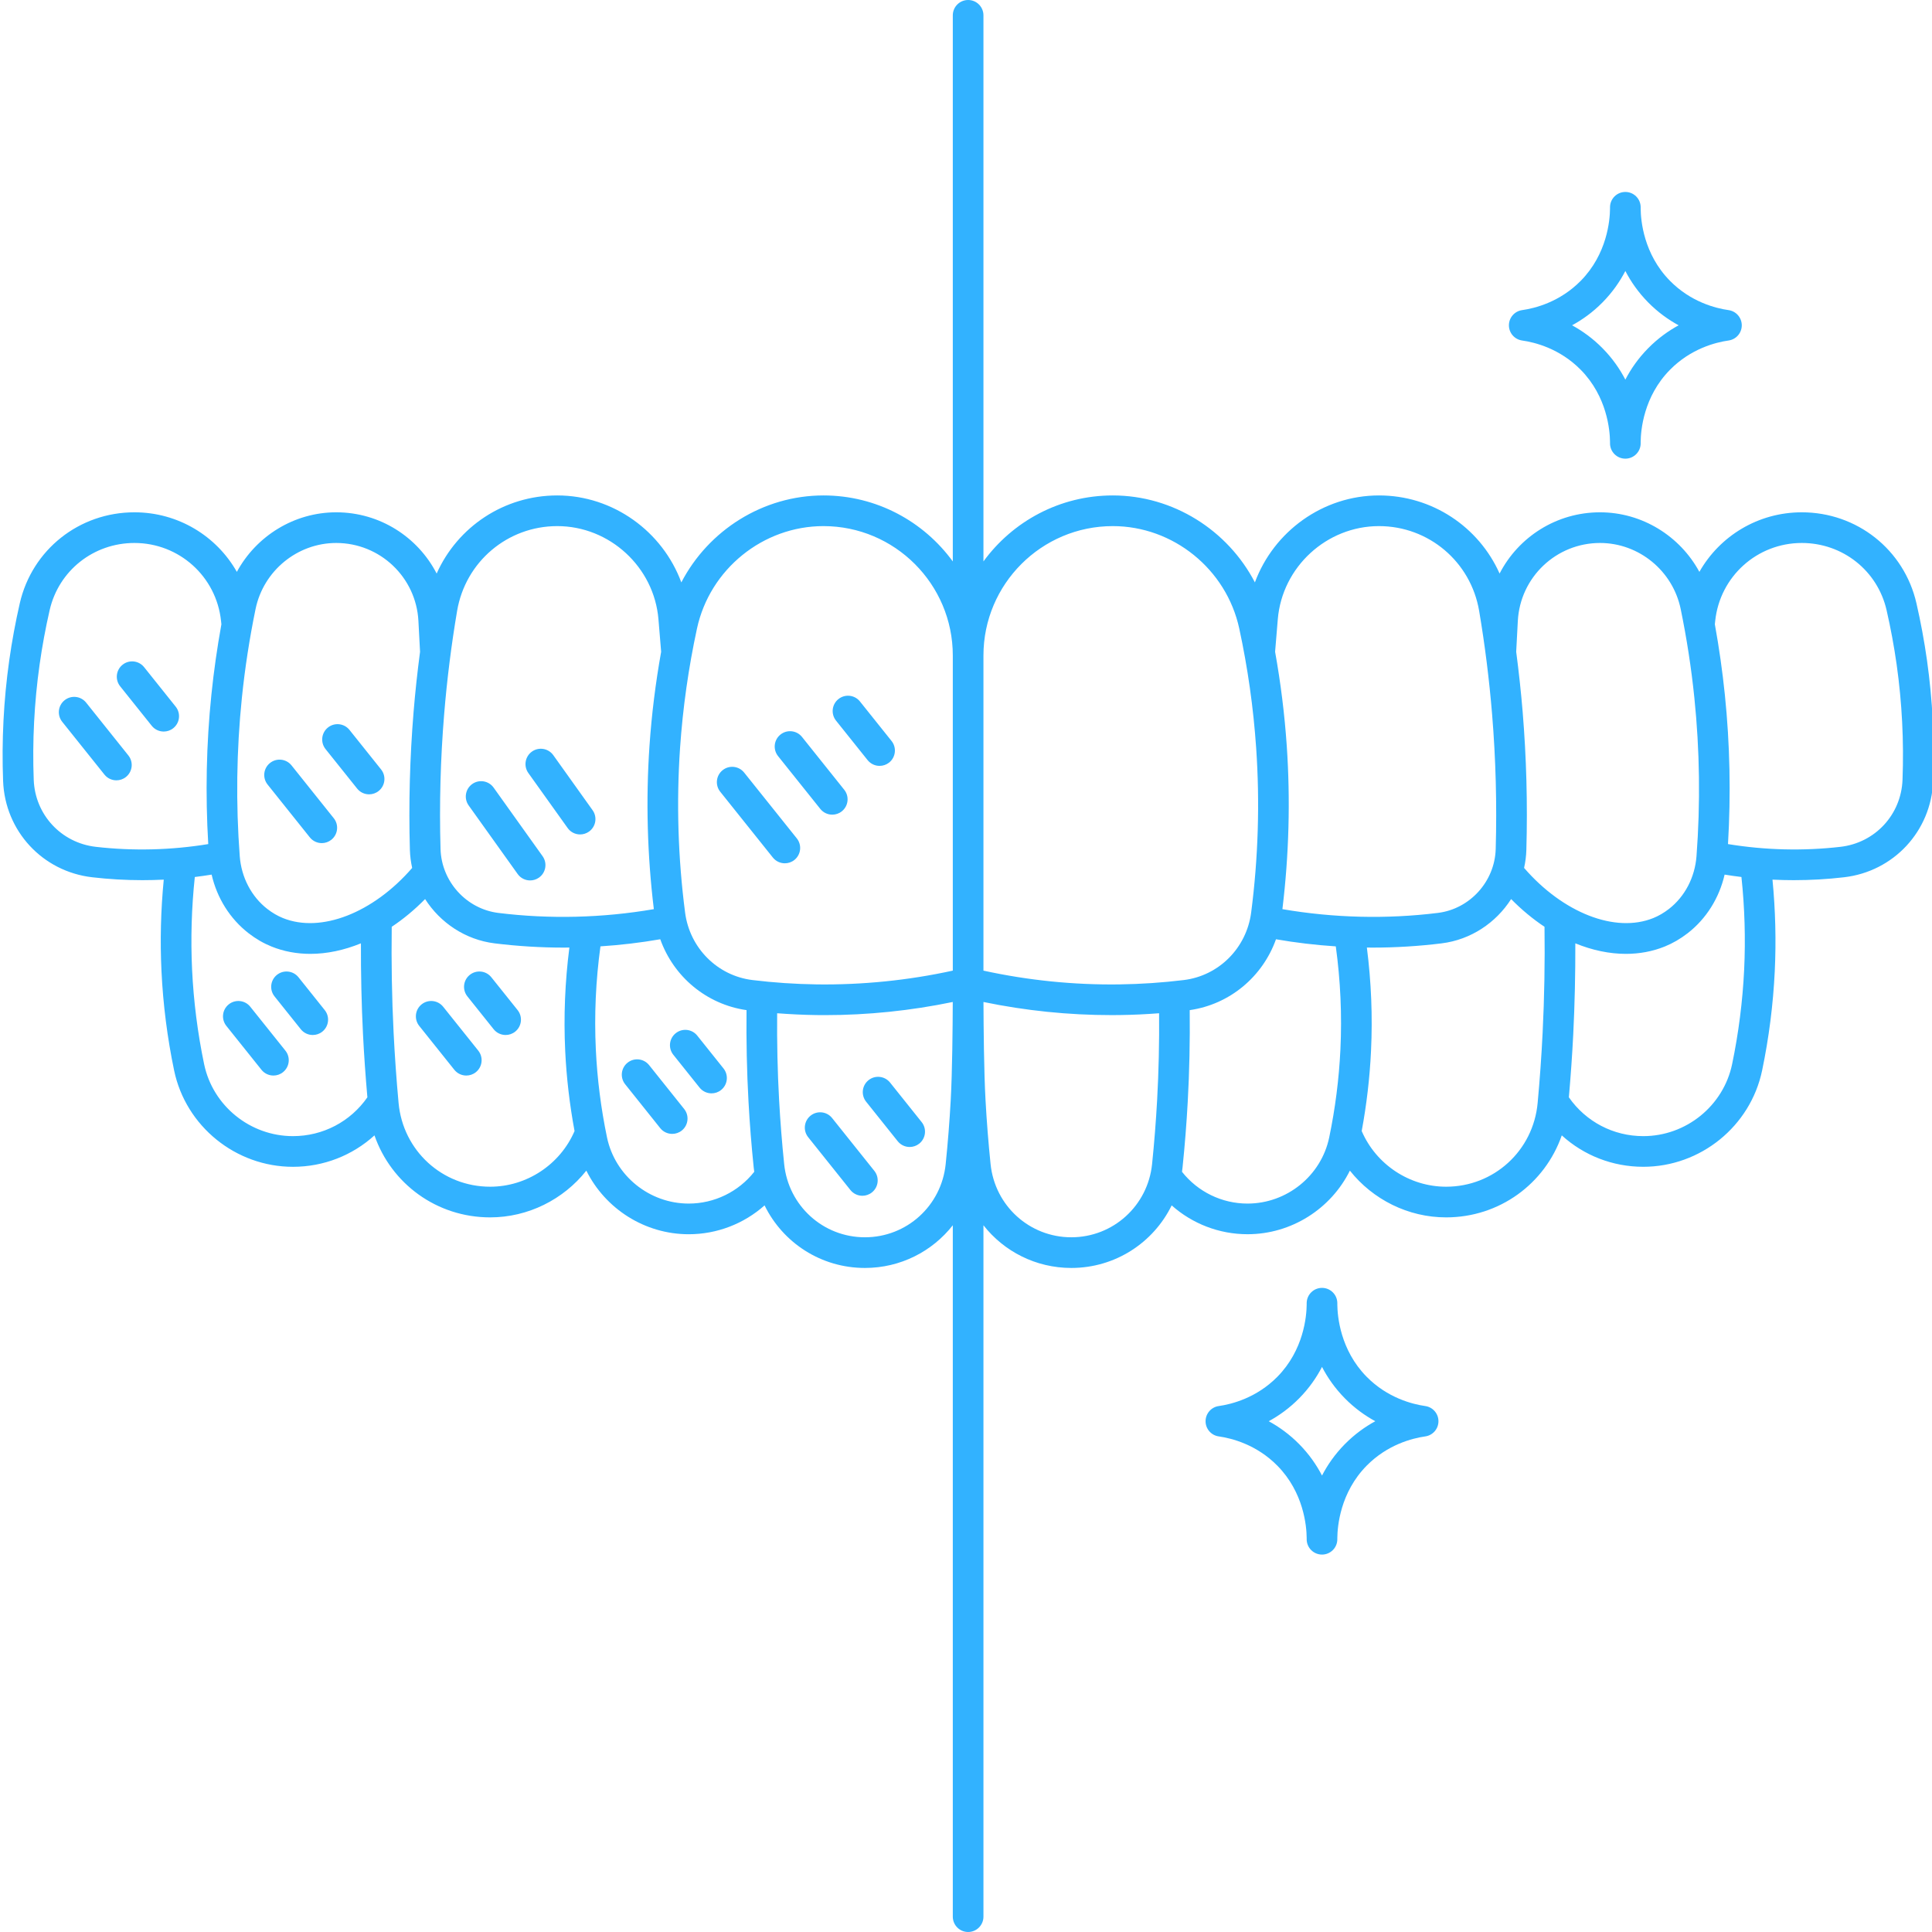 <svg xmlns="http://www.w3.org/2000/svg" xmlns:xlink="http://www.w3.org/1999/xlink" width="500" zoomAndPan="magnify" viewBox="0 0 375 375" height="500" preserveAspectRatio="xMidYMid meet" version="1.0"><path fill="#32B2FF" d="M 17.898 170.277 C 21.117 170.652 24.395 170.84 27.637 170.84 C 29.016 170.84 30.402 170.805 31.785 170.738 C 31.211 176.637 31.059 182.598 31.344 188.504 C 31.652 194.961 32.477 201.441 33.797 207.773 C 36.055 218.609 45.758 226.477 56.863 226.477 C 62.828 226.477 68.41 224.262 72.684 220.375 C 75.945 229.758 84.77 236.293 95.133 236.293 C 102.5 236.293 109.363 232.824 113.809 227.219 C 117.473 234.605 125.133 239.566 133.68 239.566 C 139.172 239.566 144.391 237.531 148.402 233.965 C 151.953 241.223 159.367 246.109 167.879 246.109 C 174.773 246.109 180.949 242.902 184.938 237.824 L 184.938 372.023 C 184.938 373.668 186.27 375 187.91 375 C 189.555 375 190.887 373.668 190.887 372.023 L 190.887 237.824 C 194.871 242.902 201.047 246.109 207.941 246.109 C 216.453 246.109 223.867 241.223 227.422 233.965 C 231.434 237.531 236.648 239.562 242.141 239.562 C 250.691 239.562 258.348 234.605 262.012 227.219 C 266.457 232.824 273.32 236.293 280.688 236.293 C 291.051 236.293 299.875 229.758 303.141 220.375 C 307.41 224.262 312.992 226.473 318.961 226.473 C 330.066 226.473 339.766 218.609 342.027 207.773 C 343.348 201.441 344.172 194.957 344.48 188.504 C 344.762 182.598 344.609 176.637 344.039 170.738 C 345.422 170.805 346.805 170.84 348.188 170.84 C 351.426 170.84 354.703 170.652 357.926 170.277 C 367.578 169.16 374.855 161.301 375.223 151.59 C 375.52 143.777 375.117 135.898 374.031 128.18 C 373.508 124.469 372.816 120.734 371.977 117.082 C 369.594 106.691 360.441 99.438 349.727 99.438 C 341.246 99.438 333.793 104.039 329.848 111 C 326.082 104.047 318.734 99.438 310.559 99.438 C 302.102 99.438 294.723 104.238 291.07 111.324 C 287.02 102.258 277.992 96.164 267.66 96.164 C 256.754 96.164 247.215 103.188 243.574 113.043 C 238.32 102.926 227.727 96.164 215.988 96.164 C 205.68 96.164 196.539 101.219 190.887 108.973 L 190.887 2.977 C 190.887 1.332 189.555 0 187.914 0 C 186.27 0 184.938 1.332 184.938 2.977 L 184.938 108.977 C 179.285 101.219 170.145 96.164 159.836 96.164 C 148.098 96.164 137.504 102.926 132.246 113.043 C 128.609 103.188 119.07 96.164 108.164 96.164 C 97.832 96.164 88.805 102.258 84.754 111.324 C 81.102 104.242 73.723 99.438 65.262 99.438 C 57.09 99.438 49.738 104.047 45.973 111 C 42.031 104.039 34.574 99.438 26.094 99.438 C 15.379 99.438 6.23 106.691 3.844 117.082 C 3.008 120.734 2.316 124.469 1.793 128.18 C 0.703 135.898 0.305 143.777 0.602 151.59 C 0.969 161.301 8.242 169.16 17.898 170.277 Z M 224.598 213.516 C 224.371 217.648 224.039 221.836 223.617 225.957 C 222.785 234.051 216.047 240.156 207.941 240.156 C 199.84 240.156 193.102 234.051 192.27 225.953 C 191.848 221.836 191.516 217.648 191.289 213.516 C 190.984 208.035 190.91 199.383 190.891 194.484 C 199.062 196.176 207.391 197.031 215.727 197.031 C 216.281 197.031 216.836 197.027 217.391 197.02 C 219.914 196.988 222.449 196.863 224.98 196.672 C 225.027 202.285 224.906 207.934 224.598 213.516 Z M 260.172 203.723 C 259.898 209.43 259.168 215.168 258 220.77 C 256.449 228.211 249.781 233.613 242.141 233.613 C 237.164 233.613 232.492 231.328 229.426 227.445 C 229.465 227.156 229.508 226.859 229.535 226.566 C 229.969 222.352 230.309 218.074 230.539 213.848 C 230.867 207.953 230.984 201.988 230.922 196.066 C 238.707 194.953 245.078 189.574 247.668 182.312 C 251.508 182.98 255.387 183.434 259.277 183.691 C 260.188 190.32 260.492 197.047 260.172 203.723 Z M 332.918 120.531 C 333.824 111.898 341.051 105.391 349.727 105.391 C 357.652 105.391 364.418 110.746 366.18 118.414 C 366.98 121.902 367.641 125.469 368.141 129.008 C 369.18 136.383 369.562 143.902 369.277 151.363 C 369.02 158.121 363.961 163.59 357.242 164.367 C 350 165.203 342.605 165.016 335.402 163.836 C 335.977 154.18 335.781 144.441 334.793 134.836 C 334.324 130.281 333.672 125.703 332.852 121.176 Z M 334.746 169.762 C 335.832 169.934 336.918 170.094 338.012 170.223 C 338.645 176.195 338.824 182.234 338.539 188.219 C 338.242 194.363 337.457 200.531 336.203 206.555 C 334.516 214.648 327.266 220.523 318.961 220.523 C 313.148 220.523 307.82 217.723 304.516 212.988 C 304.871 208.914 305.164 204.805 305.367 200.738 C 305.656 194.895 305.789 188.98 305.77 183.102 C 309.051 184.441 312.375 185.145 315.586 185.145 C 318.203 185.145 320.75 184.68 323.137 183.715 C 324.676 183.09 326.168 182.227 327.57 181.141 C 331.184 178.34 333.703 174.301 334.746 169.762 Z M 294.609 120.531 C 295.055 112.039 302.062 105.391 310.559 105.391 C 318.105 105.391 324.691 110.785 326.223 118.223 C 327.391 123.895 328.285 129.688 328.875 135.445 C 329.922 145.629 330.059 155.973 329.289 166.191 C 328.977 170.301 327.023 174.035 323.93 176.434 C 322.957 177.184 321.941 177.777 320.906 178.195 C 313.523 181.18 303.375 177.188 295.824 168.461 C 296.078 167.324 296.23 166.156 296.266 164.957 C 296.52 156.055 296.277 147.043 295.547 138.168 C 295.227 134.289 294.801 130.391 294.293 126.508 Z M 293.309 174.508 C 295.359 176.594 297.539 178.391 299.789 179.891 C 299.879 186.727 299.762 193.633 299.422 200.441 C 299.199 204.969 298.875 209.559 298.457 214.074 C 297.609 223.348 289.969 230.34 280.688 230.34 C 273.578 230.34 267.102 226.027 264.305 219.535 C 265.258 214.41 265.867 209.199 266.113 204.004 C 266.434 197.312 266.16 190.574 265.309 183.918 C 265.676 183.922 266.047 183.93 266.414 183.93 C 270.879 183.93 275.387 183.652 279.82 183.105 C 285.492 182.402 290.371 179.113 293.309 174.508 Z M 248.02 120.195 C 248.863 110.059 257.492 102.117 267.66 102.117 C 277.312 102.117 285.488 109.039 287.102 118.578 C 288.223 125.203 289.066 131.961 289.617 138.656 C 290.328 147.312 290.562 156.105 290.316 164.789 C 290.137 171.094 285.312 176.43 279.09 177.195 C 269.086 178.434 258.852 178.172 248.914 176.465 C 250.188 165.961 250.48 155.301 249.758 144.754 C 249.34 138.656 248.578 132.543 247.496 126.508 Z M 190.887 127.23 C 190.887 113.383 202.148 102.117 215.988 102.117 C 227.719 102.117 238.047 110.477 240.539 121.996 C 242.184 129.605 243.289 137.398 243.82 145.16 C 244.551 155.793 244.223 166.551 242.848 177.129 C 241.949 184.012 236.574 189.398 229.773 190.227 C 225.652 190.73 221.457 191.012 217.309 191.07 C 208.449 191.195 199.566 190.293 190.887 188.398 Z M 133.68 233.613 C 126.043 233.613 119.375 228.211 117.82 220.77 C 116.652 215.164 115.922 209.43 115.652 203.719 C 115.332 197.047 115.637 190.32 116.547 183.688 C 120.438 183.434 124.316 182.977 128.156 182.309 C 130.746 189.57 137.117 194.949 144.902 196.066 C 144.84 201.984 144.957 207.953 145.285 213.844 C 145.516 218.07 145.855 222.352 146.289 226.562 C 146.316 226.859 146.359 227.152 146.398 227.445 C 143.332 231.324 138.66 233.613 133.68 233.613 Z M 184.535 213.516 C 184.309 217.652 183.977 221.836 183.555 225.957 C 182.723 234.051 175.984 240.156 167.879 240.156 C 159.777 240.156 153.039 234.051 152.207 225.957 C 151.781 221.836 151.453 217.648 151.223 213.516 C 150.914 207.934 150.797 202.285 150.844 196.672 C 153.375 196.863 155.91 196.988 158.434 197.023 C 158.988 197.027 159.543 197.035 160.098 197.035 C 168.43 197.035 176.762 196.176 184.93 194.484 C 184.914 199.383 184.836 208.035 184.535 213.516 Z M 132 145.16 C 132.535 137.398 133.637 129.605 135.285 121.996 C 137.777 110.477 148.102 102.117 159.836 102.117 C 173.676 102.117 184.938 113.383 184.938 127.23 L 184.938 188.398 C 176.258 190.293 167.379 191.188 158.516 191.07 C 154.367 191.012 150.172 190.73 146.051 190.227 C 139.25 189.398 133.871 184.012 132.977 177.129 C 131.602 166.551 131.273 155.793 132 145.16 Z M 86.207 138.656 C 86.754 131.961 87.602 125.203 88.723 118.582 C 90.336 109.039 98.512 102.117 108.164 102.117 C 118.332 102.117 126.957 110.059 127.805 120.195 L 128.328 126.512 C 127.246 132.543 126.484 138.656 126.066 144.754 C 125.344 155.301 125.637 165.961 126.91 176.465 C 116.973 178.172 106.738 178.434 96.734 177.199 C 90.512 176.43 85.688 171.094 85.508 164.789 C 85.258 156.105 85.496 147.312 86.207 138.656 Z M 96.004 183.105 C 100.434 183.652 104.945 183.93 109.406 183.93 C 109.777 183.93 110.145 183.922 110.516 183.918 C 109.664 190.574 109.387 197.312 109.707 204.004 C 109.957 209.199 110.566 214.414 111.52 219.539 C 108.723 226.027 102.246 230.34 95.137 230.34 C 85.855 230.34 78.215 223.348 77.363 214.078 C 76.949 209.559 76.625 204.973 76.398 200.441 C 76.059 193.633 75.945 186.727 76.035 179.891 C 78.285 178.391 80.461 176.594 82.512 174.508 C 85.453 179.113 90.332 182.402 96.004 183.105 Z M 46.949 135.441 C 47.539 129.688 48.434 123.895 49.602 118.223 C 51.133 110.785 57.719 105.391 65.262 105.391 C 73.762 105.391 80.77 112.039 81.215 120.531 L 81.531 126.512 C 81.02 130.395 80.594 134.289 80.277 138.168 C 79.547 147.043 79.305 156.059 79.559 164.961 C 79.594 166.156 79.75 167.328 80 168.465 C 72.449 177.188 62.297 181.18 54.918 178.195 C 53.883 177.777 52.863 177.184 51.895 176.434 C 48.801 174.035 46.848 170.301 46.535 166.191 C 45.762 155.973 45.902 145.629 46.949 135.441 Z M 48.254 181.141 C 49.652 182.227 51.145 183.09 52.688 183.715 C 55.074 184.68 57.617 185.145 60.238 185.145 C 63.449 185.145 66.773 184.441 70.055 183.102 C 70.035 188.98 70.168 194.895 70.457 200.738 C 70.66 204.809 70.953 208.918 71.309 212.988 C 68.004 217.723 62.676 220.523 56.863 220.523 C 48.559 220.523 41.309 214.648 39.621 206.559 C 38.363 200.531 37.578 194.363 37.285 188.219 C 37 182.234 37.18 176.195 37.812 170.227 C 38.902 170.094 39.992 169.934 41.078 169.762 C 42.117 174.301 44.637 178.34 48.254 181.141 Z M 7.684 129.008 C 8.184 125.469 8.84 121.902 9.641 118.414 C 11.402 110.746 18.168 105.391 26.094 105.391 C 34.77 105.391 41.996 111.898 42.906 120.531 L 42.973 121.176 C 42.152 125.703 41.5 130.281 41.031 134.836 C 40.043 144.441 39.848 154.18 40.422 163.836 C 33.219 165.016 25.824 165.203 18.582 164.367 C 11.863 163.59 6.801 158.121 6.547 151.363 C 6.262 143.902 6.645 136.383 7.684 129.008 Z M 318.453 40.504 C 318.453 40.402 318.453 40.305 318.453 40.211 C 318.441 38.578 317.113 37.258 315.48 37.258 C 313.844 37.258 312.516 38.578 312.504 40.211 C 312.504 40.305 312.504 40.402 312.504 40.504 C 312.484 42.754 311.949 49.301 306.82 54.508 C 302.762 58.625 297.945 59.84 295.434 60.195 C 293.969 60.406 292.879 61.66 292.879 63.141 C 292.879 64.625 293.969 65.879 295.434 66.09 C 297.945 66.445 302.762 67.66 306.82 71.777 C 311.949 76.984 312.484 83.535 312.504 85.781 C 312.504 85.883 312.504 85.98 312.504 86.074 C 312.516 87.707 313.844 89.027 315.48 89.027 C 317.113 89.027 318.441 87.707 318.453 86.074 C 318.453 85.98 318.453 85.883 318.453 85.781 C 318.473 83.535 319.008 76.984 324.141 71.777 C 328.195 67.664 333.012 66.445 335.523 66.09 C 336.988 65.879 338.078 64.625 338.078 63.145 C 338.078 61.66 336.988 60.406 335.523 60.195 C 333.012 59.84 328.195 58.625 324.141 54.508 C 319.008 49.301 318.473 42.754 318.453 40.504 Z M 319.902 67.598 C 317.973 69.555 316.539 71.637 315.48 73.688 C 314.418 71.637 312.984 69.555 311.055 67.598 C 309.148 65.66 307.113 64.219 305.137 63.141 C 307.113 62.066 309.148 60.625 311.055 58.688 C 312.984 56.727 314.418 54.648 315.48 52.598 C 316.539 54.648 317.973 56.727 319.902 58.688 C 321.809 60.625 323.848 62.066 325.82 63.141 C 323.844 64.219 321.809 65.66 319.902 67.598 Z M 256.602 301.742 C 258.234 301.742 259.562 300.426 259.574 298.789 C 259.578 298.695 259.578 298.602 259.574 298.5 C 259.598 296.25 260.133 289.699 265.262 284.492 C 269.316 280.379 274.137 279.164 276.645 278.805 C 278.113 278.598 279.203 277.34 279.203 275.859 C 279.203 274.379 278.113 273.121 276.645 272.914 C 274.137 272.555 269.316 271.34 265.262 267.227 C 260.133 262.02 259.598 255.469 259.574 253.219 C 259.574 253.117 259.574 253.023 259.574 252.93 C 259.562 251.293 258.234 249.977 256.602 249.977 C 254.965 249.977 253.641 251.293 253.625 252.93 C 253.625 253.023 253.625 253.121 253.625 253.223 C 253.605 255.469 253.07 262.02 247.941 267.227 C 243.883 271.344 239.066 272.555 236.559 272.914 C 235.09 273.121 234 274.379 234 275.859 C 234 277.344 235.09 278.598 236.559 278.805 C 239.066 279.164 243.887 280.379 247.941 284.496 C 253.07 289.703 253.605 296.25 253.625 298.5 C 253.625 298.602 253.625 298.695 253.625 298.789 C 253.641 300.426 254.965 301.742 256.602 301.742 Z M 252.18 280.316 C 250.27 278.379 248.234 276.934 246.262 275.859 C 248.234 274.785 250.27 273.34 252.18 271.402 C 254.109 269.445 255.539 267.367 256.602 265.316 C 257.664 267.367 259.098 269.445 261.023 271.402 C 262.934 273.34 264.969 274.785 266.941 275.859 C 264.969 276.934 262.934 278.379 261.023 280.316 C 259.098 282.273 257.664 284.352 256.602 286.402 C 255.539 284.352 254.109 282.273 252.18 280.316 Z M 139.797 153.676 C 138.77 152.391 138.977 150.52 140.262 149.492 C 141.543 148.465 143.414 148.672 144.441 149.957 L 154.66 162.73 C 155.684 164.016 155.477 165.887 154.195 166.914 C 153.645 167.355 152.988 167.566 152.336 167.566 C 151.465 167.566 150.602 167.184 150.012 166.449 Z M 151.023 146.762 C 149.996 145.477 150.203 143.605 151.488 142.578 C 152.773 141.551 154.645 141.758 155.672 143.043 L 163.863 153.289 C 164.891 154.574 164.684 156.445 163.398 157.473 C 162.852 157.914 162.195 158.125 161.543 158.125 C 160.672 158.125 159.805 157.742 159.219 157.008 Z M 162.273 139.875 C 161.246 138.59 161.453 136.719 162.738 135.691 C 164.02 134.664 165.895 134.871 166.918 136.156 L 173.051 143.824 C 174.074 145.105 173.867 146.98 172.586 148.008 C 172.035 148.445 171.379 148.656 170.727 148.656 C 169.855 148.656 168.992 148.273 168.402 147.539 Z M 90.965 156.332 C 90.012 154.996 90.32 153.137 91.656 152.18 C 92.992 151.227 94.852 151.535 95.809 152.871 L 105.316 166.184 C 106.27 167.523 105.961 169.383 104.625 170.336 C 104.102 170.711 103.496 170.891 102.898 170.891 C 101.969 170.891 101.055 170.461 100.477 169.645 Z M 102.551 150.039 C 101.598 148.703 101.906 146.844 103.242 145.887 C 104.578 144.93 106.438 145.242 107.395 146.578 L 115.02 157.258 C 115.977 158.594 115.664 160.453 114.328 161.41 C 113.805 161.781 113.199 161.965 112.602 161.965 C 111.672 161.965 110.758 161.531 110.18 160.719 Z M 12.074 140.098 C 11.047 138.812 11.254 136.941 12.539 135.914 C 13.82 134.887 15.691 135.094 16.719 136.379 L 24.914 146.629 C 25.941 147.91 25.73 149.785 24.449 150.809 C 23.902 151.25 23.246 151.461 22.594 151.461 C 21.719 151.461 20.855 151.078 20.27 150.344 Z M 23.324 133.211 C 22.297 131.926 22.504 130.055 23.789 129.027 C 25.07 128 26.941 128.207 27.969 129.492 L 34.098 137.156 C 35.125 138.441 34.918 140.312 33.633 141.34 C 33.086 141.781 32.43 141.992 31.777 141.992 C 30.906 141.992 30.039 141.609 29.453 140.875 Z M 51.941 152.281 C 50.914 150.996 51.121 149.125 52.406 148.098 C 53.688 147.07 55.562 147.281 56.586 148.562 L 64.781 158.812 C 65.809 160.094 65.602 161.969 64.316 162.996 C 63.77 163.434 63.113 163.648 62.461 163.648 C 61.59 163.648 60.723 163.266 60.137 162.531 Z M 63.188 145.395 C 62.164 144.109 62.371 142.238 63.652 141.211 C 64.938 140.184 66.809 140.395 67.836 141.676 L 73.965 149.344 C 74.992 150.625 74.785 152.5 73.5 153.527 C 72.953 153.965 72.297 154.18 71.645 154.18 C 70.77 154.18 69.906 153.797 69.32 153.062 Z M 161.512 217.012 L 169.707 227.262 C 170.734 228.543 170.527 230.418 169.242 231.445 C 168.695 231.883 168.039 232.098 167.387 232.098 C 166.516 232.098 165.648 231.715 165.062 230.98 L 156.867 220.73 C 155.84 219.449 156.051 217.574 157.332 216.547 C 158.613 215.523 160.488 215.727 161.512 217.012 Z M 168.117 213.844 C 167.09 212.562 167.297 210.688 168.582 209.66 C 169.863 208.637 171.734 208.844 172.762 210.125 L 178.891 217.793 C 179.918 219.074 179.711 220.949 178.426 221.977 C 177.879 222.414 177.223 222.629 176.57 222.629 C 175.699 222.629 174.832 222.246 174.246 221.512 Z M 132.797 215.254 C 133.824 216.535 133.617 218.41 132.332 219.438 C 131.785 219.875 131.129 220.086 130.477 220.086 C 129.605 220.086 128.738 219.707 128.152 218.973 L 121.344 210.453 C 120.316 209.172 120.523 207.297 121.809 206.27 C 123.09 205.242 124.961 205.453 125.988 206.734 Z M 140.43 207.383 C 141.457 208.668 141.25 210.539 139.965 211.566 C 139.418 212.008 138.762 212.219 138.109 212.219 C 137.238 212.219 136.371 211.836 135.785 211.102 L 130.691 204.73 C 129.664 203.445 129.871 201.574 131.156 200.547 C 132.438 199.52 134.309 199.727 135.336 201.012 Z M 81.375 199.129 C 80.348 197.844 80.555 195.973 81.836 194.945 C 83.121 193.918 84.992 194.125 86.02 195.41 L 92.832 203.926 C 93.855 205.211 93.648 207.082 92.367 208.109 C 91.816 208.551 91.16 208.762 90.508 208.762 C 89.637 208.762 88.773 208.379 88.184 207.645 Z M 90.723 193.402 C 89.695 192.121 89.902 190.246 91.188 189.219 C 92.473 188.195 94.344 188.402 95.367 189.684 L 100.465 196.055 C 101.492 197.34 101.281 199.211 100 200.238 C 99.449 200.68 98.793 200.891 98.145 200.891 C 97.27 200.891 96.406 200.508 95.816 199.773 Z M 43.938 199.129 C 42.91 197.844 43.117 195.973 44.402 194.945 C 45.684 193.918 47.559 194.125 48.582 195.41 L 55.395 203.926 C 56.422 205.211 56.215 207.082 54.93 208.109 C 54.383 208.551 53.727 208.762 53.074 208.762 C 52.199 208.762 51.336 208.379 50.75 207.645 Z M 53.289 193.402 C 52.262 192.121 52.469 190.246 53.754 189.219 C 55.035 188.195 56.906 188.402 57.934 189.684 L 63.027 196.055 C 64.055 197.34 63.848 199.211 62.562 200.242 C 62.016 200.68 61.359 200.891 60.707 200.891 C 59.832 200.891 58.969 200.508 58.383 199.773 Z M 53.289 193.402 " fill-opacity="1" fill-rule="nonzero"/></svg>